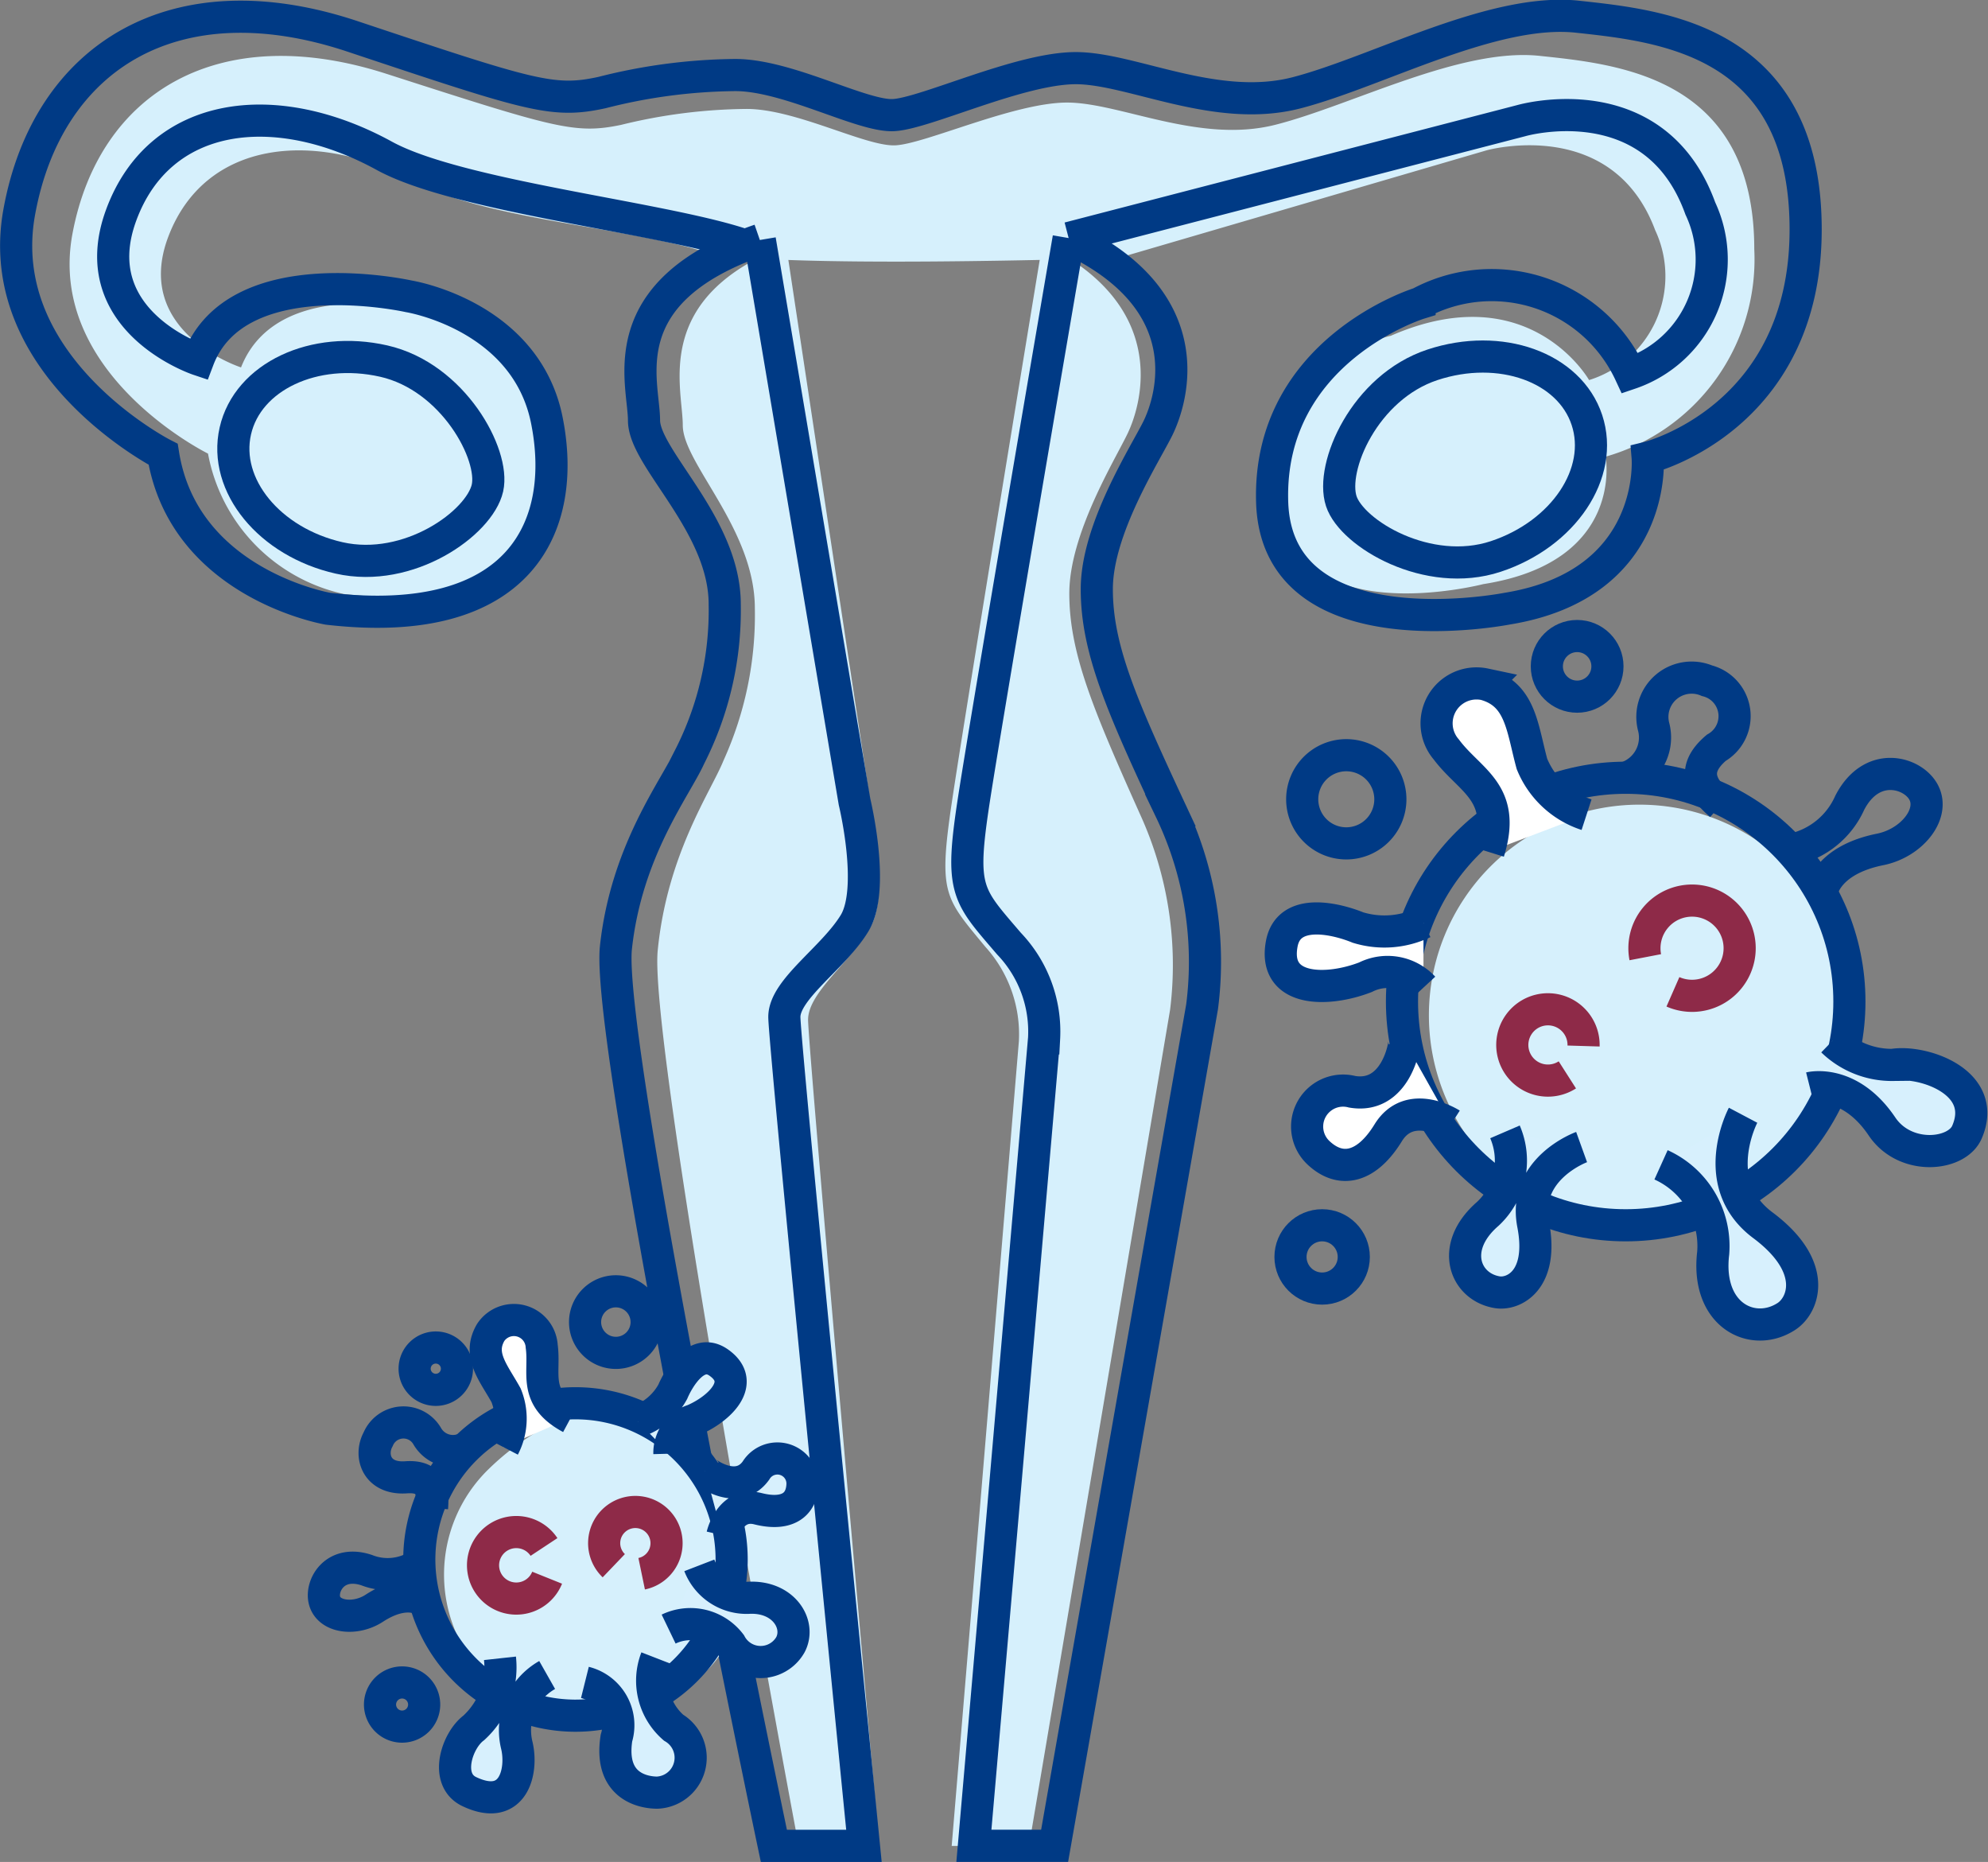 <svg xmlns="http://www.w3.org/2000/svg" width="80.423" height="75.305" viewBox="0 0 80.423 75.305">
    <rect x="0" y="0" width="80.423" height="75.305" fill="#808080" stroke="none"/>
    <g data-name="GYNAECOLOGY ONCOLOGY" transform="translate(-70.788 -18563.503)">
        <path data-name="Path 25132" d="M29 10.541c-3.174-.983-8.834-1.316-11.628-2.8-4.143-2.19-8.554-1.674-10.024 2.198s2.941 5.291 2.941 5.291c1.47-3.742 7.23-2.323 7.23-2.323s4.455.688 5.258 4.56-.98 7.743-8.331 6.927a7.144 7.144 0 0 1-5.493-5.678S2.4 15.488 3.472 9.809s5.88-8.646 12.7-6.453 7.618 2.452 9.489 2.065a21.894 21.894 0 0 1 5.08-.645c2 0 4.811 1.525 6.014 1.472s4.812-1.73 6.95-1.73 5.346 1.677 8.421.9S59.61 2.29 62.818 2.629s8.688.854 8.688 7.823a8.3 8.3 0 0 1-6.014 8.388s.8 4.252-4.952 5.155c0 0-7.988 2.072-8.166-3.52s4.43-6.525 4.43-6.525c5.613-2.452 8.019 1.792 8.019 1.792a4.4 4.4 0 0 0 2.673-6.065c-1.737-4.646-6.816-3.228-6.816-3.228L45.8 10.8s-14.434.474-16.8-.257" transform="translate(70.25 18563.133)" style="fill:#d6f0fc"/>
        <path data-name="Path 25133" d="M39.978 12.771 43.4 35.419s.761 3.495 0 4.893-2.536 2.656-2.536 3.775S43.739 77.5 43.739 77.5h-3.254S34.4 45.2 34.781 41.291s2.155-6.431 2.662-7.689a14.238 14.238 0 0 0 1.268-6.151c0-3.215-2.916-5.871-2.916-7.409s-1.268-5.173 4.183-7.27" transform="translate(62.614 18560.66)" style="fill:#d6f0fc"/>
        <path data-name="Path 25134" d="M54.087 12.668s-3.126 18.961-3.67 22.64-.272 3.821 1.359 5.8a5.272 5.272 0 0 1 1.359 3.821l-2.718 32.547h3.126l5.709-33.819a14.648 14.648 0 0 0-1.223-7.924c-1.9-4.245-2.854-6.509-2.854-8.914s1.834-5.377 2.356-6.463c.589-1.226 1.722-5.188-3.443-7.688" transform="translate(58.871 18560.686)" style="fill:#d6f0fc"/>
        <path data-name="Path 25135" d="M38.368 12.48 42.2 35.206s.852 3.507 0 4.909-2.84 2.665-2.84 3.788 3.22 33.525 3.22 33.525h-3.644s-6.814-32.4-6.389-36.331 2.414-6.453 2.982-7.715a13.058 13.058 0 0 0 1.419-6.172c0-3.226-3.265-5.891-3.265-7.434s-1.42-5.191 4.685-7.3" transform="translate(63.158 18560.73)" style="stroke-width:1.3px;stroke-miterlimit:10;stroke:#003a85;fill:none"/>
        <path data-name="Path 25136" d="M29.768 9.71C26.4 8.629 18.358 7.788 15.391 6.161 10.989 3.747 6.3 4.315 4.742 8.574S7.866 14.4 7.866 14.4c1.562-4.118 8.518-2.555 8.518-2.555s4.733.757 5.584 5.016-1.042 8.519-8.85 7.62c0 0-5.83-.986-6.673-6.247 0 0-6.957-3.55-5.821-9.8s6.248-9.513 13.488-7.1 8.093 2.7 10.081 2.271a22.5 22.5 0 0 1 5.4-.71c2.129 0 5.111 1.678 6.388 1.621s5.111-1.9 7.383-1.9 5.679 1.846 8.945.994S60.256.165 63.663.536s9.228.939 9.228 8.606-6.391 9.229-6.391 9.229.426 5.111-5.679 6.105c0 0-9.323 1.845-9.512-4.307s5.963-8.045 5.963-8.045a6.175 6.175 0 0 1 8.518 2.839 4.864 4.864 0 0 0 2.84-6.673c-1.846-5.111-7.241-3.551-7.241-3.551l-18.313 4.75" transform="translate(70.943 18563.643)" style="stroke-width:1.3px;stroke-miterlimit:10;stroke:#003a85;fill:none"/>
        <path data-name="Path 25137" d="M55.433 12.376c5.4 2.508 4.212 6.484 3.6 7.714-.545 1.089-2.461 4.07-2.461 6.483s.994 4.685 2.981 8.945a14.164 14.164 0 0 1 1.278 7.951L54.866 77.4H51.6l2.84-32.655a5.146 5.146 0 0 0-1.42-3.833c-1.7-1.988-1.988-2.13-1.42-5.821s3.834-22.716 3.834-22.716" transform="translate(58.586 18560.756)" style="stroke-width:1.3px;stroke-miterlimit:10;stroke:#003a85;fill:none"/>
        <path data-name="Path 25138" d="M22.383 24.029c-.321 1.42-3.184 3.465-6 2.828s-4.7-2.935-4.2-5.134 3.184-3.465 6-2.828 4.505 3.785 4.2 5.134z" transform="translate(68.125 18559.211)" style="stroke-width:1.3px;stroke-miterlimit:10;stroke:#003a85;fill:none"/>
        <path data-name="Path 25139" d="M71.294 24.558c-.456-1.382.944-4.61 3.688-5.517s5.542.094 6.249 2.234-.944 4.61-3.688 5.517-5.815-.92-6.249-2.234z" transform="translate(53.755 18559.217)" style="stroke-width:1.3px;stroke-miterlimit:10;stroke:#003a85;fill:none"/>
        <path data-name="Path 25140" d="M93.041 51.171a8.519 8.519 0 1 1-8.519-8.519 8.519 8.519 0 0 1 8.519 8.519" transform="translate(52.59 18553.395)" style="fill:#d6f0fc"/>
        <circle data-name="Ellipse 205" cx="9.05" cy="9.05" r="9.05" transform="translate(127.504 18594.959)" style="stroke-width:1.3px;stroke-miterlimit:10;stroke:#003a85;fill:none"/>
        <path data-name="Path 25141" d="M82.49 41.475a3.584 3.584 0 0 1-2.209-2.052c-.4-1.463-.452-2.819-1.908-3.221a1.615 1.615 0 0 0-1.557 2.636c.954 1.281 2.461 1.733 1.708 4.143" transform="translate(52.481 18554.977)" style="fill:#fff"/>
        <path data-name="Path 25142" d="M82.49 41.475a3.584 3.584 0 0 1-2.209-2.052c-.4-1.463-.452-2.819-1.908-3.221a1.615 1.615 0 0 0-1.557 2.636c.954 1.281 2.461 1.733 1.708 4.143" transform="translate(52.481 18554.977)" style="stroke-width:1.3px;stroke-miterlimit:10;stroke:#003a85;fill:none"/>
        <path data-name="Path 25143" d="M86.521 39.926a1.711 1.711 0 0 0 1.13-2.066A1.589 1.589 0 0 1 89.81 36a1.477 1.477 0 0 1 .377 2.712c-1.078.915-.578 1.657.176 2.31" transform="translate(50.033 18555.035)" style="stroke-width:1.3px;stroke-miterlimit:10;stroke:#003a85;fill:none"/>
        <path data-name="Path 25144" d="M95.442 44.063a3.309 3.309 0 0 0 2.31-1.883c.879-1.708 2.5-1.253 2.963-.477.528.879-.431 2.1-1.733 2.36-2.116.427-2.335 1.632-2.335 1.632" transform="translate(47.864 18553.795)" style="stroke-width:1.3px;stroke-miterlimit:10;stroke:#003a85;fill:none"/>
        <path data-name="Path 25145" d="M73.86 48.9a3.66 3.66 0 0 1-2.648.2c-.837-.344-2.8-.854-3.085.653-.366 1.96 1.829 1.958 3.386 1.356a1.98 1.98 0 0 1 2.346.42" transform="translate(54.514 18551.918)" style="fill:#fff"/>
        <path data-name="Path 25146" d="M73.86 48.9a3.66 3.66 0 0 1-2.648.2c-.837-.344-2.8-.854-3.085.653-.366 1.96 1.829 1.958 3.386 1.356a1.98 1.98 0 0 1 2.346.42" transform="translate(54.514 18551.918)" style="stroke-width:1.3px;stroke-miterlimit:10;stroke:#003a85;fill:none"/>
        <path data-name="Path 25147" d="M73.432 55.27c.033.151-.344 2.36-2.113 2.059a1.454 1.454 0 0 0-1.368 2.461c.9.854 1.954.622 2.827-.8s2.546-.352 2.546-.352" transform="translate(54.168 18550.33)" style="fill:#fff"/>
        <path data-name="Path 25148" d="M73.432 55.27c.033.151-.344 2.36-2.113 2.059a1.454 1.454 0 0 0-1.368 2.461c.9.854 1.954.622 2.827-.8s2.546-.352 2.546-.352" transform="translate(54.168 18550.33)" style="stroke-width:1.3px;stroke-miterlimit:10;stroke:#003a85;fill:none"/>
        <path data-name="Path 25149" d="M88.411 61.255a3.606 3.606 0 0 1 2.11 3.57c-.3 2.511 1.6 3.449 2.963 2.561.695-.452 1.306-2-.954-3.688s-.8-4.448-.8-4.448" transform="translate(49.573 18549.359)" style="fill:#d7f0fd"/>
        <path data-name="Path 25150" d="M88.411 61.255a3.606 3.606 0 0 1 2.11 3.57c-.3 2.511 1.6 3.449 2.963 2.561.695-.452 1.306-2-.954-3.688s-.8-4.448-.8-4.448" transform="translate(49.573 18549.359)" style="stroke-width:1.3px;stroke-miterlimit:10;stroke:#003a85;fill:none"/>
        <path data-name="Path 25151" d="M79.553 60.136a2.944 2.944 0 0 1-.692 3.313c-1.562 1.348-.934 2.958.378 3.173.668.11 1.888-.489 1.453-2.748s1.961-3.123 1.961-3.123" transform="translate(52.118 18549.145)" style="fill:#d7f0fd"/>
        <path data-name="Path 25152" d="M79.553 60.136a2.944 2.944 0 0 1-.692 3.313c-1.562 1.348-.934 2.958.378 3.173.668.11 1.888-.489 1.453-2.748s1.961-3.123 1.961-3.123" transform="translate(52.118 18549.145)" style="stroke-width:1.3px;stroke-miterlimit:10;stroke:#003a85;fill:none"/>
        <path data-name="Path 25153" d="M96.373 57.178s1.593-.4 2.913 1.557c.933 1.384 3.019 1.187 3.435.229.884-2.038-1.8-2.922-3-2.721a3.451 3.451 0 0 1-2.441-.973" transform="translate(47.638 18550.33)" style="fill:#d7f0fd"/>
        <path data-name="Path 25154" d="M96.373 57.178s1.593-.4 2.913 1.557c.933 1.384 3.019 1.187 3.435.229.884-2.038-1.8-2.922-3-2.721a3.451 3.451 0 0 1-2.441-.973" transform="translate(47.638 18550.33)" style="stroke-width:1.3px;stroke-miterlimit:10;stroke:#003a85;fill:none"/>
        <path data-name="Path 25155" d="M72.8 41.793a1.783 1.783 0 1 1-1.78-1.783 1.783 1.783 0 0 1 1.78 1.783z" transform="translate(54.234 18554.037)" style="stroke-width:1.3px;stroke-miterlimit:10;stroke:#003a85;fill:none"/>
        <circle data-name="Ellipse 206" cx="1.226" cy="1.226" r="1.226" transform="translate(133.364 18589.227)" style="stroke-width:1.3px;stroke-miterlimit:10;stroke:#003a85;fill:none"/>
        <circle data-name="Ellipse 207" cx="1.28" cy="1.28" r="1.28" transform="translate(122.994 18613.059)" style="stroke-width:1.3px;stroke-miterlimit:10;stroke:#003a85;fill:none"/>
        <path data-name="Path 25156" d="M87.558 50.065a1.926 1.926 0 1 1 1.118 1.4" transform="translate(49.789 18552.152)" style="stroke:#8e2a48;stroke-width:1.3px;stroke-miterlimit:10;fill:none"/>
        <path data-name="Path 25157" d="M82.689 56.238a1.481 1.481 0 0 1-.244.126 1.442 1.442 0 1 1 .9-1.293" transform="translate(51.505 18550.738)" style="stroke:#8e2a48;stroke-width:1.3px;stroke-miterlimit:10;fill:none"/>
        <path data-name="Path 25158" d="M25.068 85.783c2.3 2.345 6.595 2.006 8.94-.3s1.628-7.1-.672-9.442-5.842-.974-8.187 1.326a5.949 5.949 0 0 0-.081 8.412" transform="translate(65.385 18545.574)" style="fill:#d6f0fc"/>
        <path data-name="Path 25159" d="M23.851 85.379a6.318 6.318 0 1 0 .086-8.935 6.319 6.319 0 0 0-.086 8.935z" transform="translate(65.707 18545.621)" style="stroke-width:1.3px;stroke-miterlimit:10;stroke:#003a85;fill:none"/>
        <path data-name="Path 25160" d="M26.318 75.33a2.5 2.5 0 0 0 .1-2.1c-.515-.926-1.154-1.627-.624-2.539a1.127 1.127 0 0 1 2.065.553c.151 1.1-.38 2.066 1.174 2.9" transform="translate(64.843 18546.705)" style="fill:#fff;stroke-width:1.3px;stroke:#003a85"/>
        <path data-name="Path 25161" d="M26.318 75.33a2.5 2.5 0 0 0 .1-2.1c-.515-.926-1.154-1.627-.624-2.539a1.127 1.127 0 0 1 2.065.553c.151 1.1-.38 2.066 1.174 2.9" transform="translate(64.843 18546.705)" style="fill:none"/>
        <path data-name="Path 25162" d="M23.357 76.692a1.2 1.2 0 0 1-1.574-.478 1.11 1.11 0 0 0-1.985.129c-.353.642-.077 1.624 1.138 1.536.985-.07 1.1.544 1.042 1.238" transform="translate(66.287 18545.373)" style="stroke-width:1.3px;stroke-miterlimit:10;stroke:#003a85;fill:none"/>
        <path data-name="Path 25163" d="M20.749 83.3a2.309 2.309 0 0 1-2.072.191c-1.273-.422-1.857.6-1.711 1.211.167.7 1.241.835 2.018.329 1.263-.822 1.962-.329 1.962-.329" transform="translate(66.946 18543.516)" style="stroke-width:1.3px;stroke-miterlimit:10;stroke:#003a85;fill:none"/>
        <path data-name="Path 25164" d="M33.718 74.784a2.556 2.556 0 0 0 1.418-1.194c.249-.581.98-1.8 1.857-1.183 1.141.8.046 1.871-1.025 2.331A1.383 1.383 0 0 0 35 76.095" transform="translate(62.868 18546.203)" style="fill:#d7f0fd"/>
        <path data-name="Path 25165" d="M33.718 74.784a2.556 2.556 0 0 0 1.418-1.194c.249-.581.98-1.8 1.857-1.183 1.141.8.046 1.871-1.025 2.331A1.383 1.383 0 0 0 35 76.095" transform="translate(62.868 18546.203)" style="stroke-width:1.3px;stroke-miterlimit:10;stroke:#003a85;fill:none"/>
        <path data-name="Path 25166" d="M37.312 78.085c.057.092 1.325 1.008 2.06-.007a1.015 1.015 0 0 1 1.885.557c-.033.867-.67 1.266-1.8.982s-1.44 1.07-1.44 1.07" transform="translate(61.995 18544.906)" style="fill:#d7f0fd"/>
        <path data-name="Path 25167" d="M37.312 78.085c.057.092 1.325 1.008 2.06-.007a1.015 1.015 0 0 1 1.885.557c-.033.867-.67 1.266-1.8.982s-1.44 1.07-1.44 1.07" transform="translate(61.995 18544.906)" style="stroke-width:1.3px;stroke-miterlimit:10;stroke:#003a85;fill:none"/>
        <path data-name="Path 25168" d="M33.787 88.258a2.517 2.517 0 0 0 .694 2.81 1.414 1.414 0 0 1-.657 2.629c-.579 0-1.954-.263-1.652-2.208a1.785 1.785 0 0 0-1.276-2.25" transform="translate(63.554 18542.309)" style="fill:#d7f0fd"/>
        <path data-name="Path 25169" d="M33.787 88.258a2.517 2.517 0 0 0 .694 2.81 1.414 1.414 0 0 1-.657 2.629c-.579 0-1.954-.263-1.652-2.208a1.785 1.785 0 0 0-1.276-2.25" transform="translate(63.554 18542.309)" style="stroke-width:1.3px;stroke-miterlimit:10;stroke:#003a85;fill:none"/>
        <path data-name="Path 25170" d="M36.61 83.3a2.054 2.054 0 0 0 1.964 1.313c1.438-.092 2.153 1.068 1.724 1.892a1.386 1.386 0 0 1-2.429-.028 2.034 2.034 0 0 0-2.5-.6" transform="translate(62.468 18543.514)" style="fill:#d7f0fd"/>
        <path data-name="Path 25171" d="M36.61 83.3a2.054 2.054 0 0 0 1.964 1.313c1.438-.092 2.153 1.068 1.724 1.892a1.386 1.386 0 0 1-2.429-.028 2.034 2.034 0 0 0-2.5-.6" transform="translate(62.468 18543.514)" style="stroke-width:1.3px;stroke-miterlimit:10;stroke:#003a85;fill:none"/>
        <path data-name="Path 25172" d="M27.682 88.939a2.567 2.567 0 0 0-1.235 2.815c.264 1.045-.117 2.757-1.918 1.9-1.019-.487-.5-2.069.184-2.576a3.325 3.325 0 0 0 1.06-2.814" transform="translate(65.241 18542.309)" style="fill:#d7f0fd"/>
        <path data-name="Path 25173" d="M27.682 88.939a2.567 2.567 0 0 0-1.235 2.815c.264 1.045-.117 2.757-1.918 1.9-1.019-.487-.5-2.069.184-2.576a3.325 3.325 0 0 0 1.06-2.814" transform="translate(65.241 18542.309)" style="stroke-width:1.3px;stroke-miterlimit:10;stroke:#003a85;fill:none"/>
        <path data-name="Path 25174" d="M31.26 70.772a1.245 1.245 0 1 0 .017-1.76 1.244 1.244 0 0 0-.017 1.76z" transform="translate(63.553 18547.074)" style="stroke-width:1.3px;stroke-miterlimit:10;stroke:#003a85;fill:none"/>
        <path data-name="Path 25175" d="M22.04 73.115a.856.856 0 1 0 .011-1.211.856.856 0 0 0-.011 1.211z" transform="translate(65.767 18546.344)" style="stroke-width:1.3px;stroke-miterlimit:10;stroke:#003a85;fill:none"/>
        <path data-name="Path 25176" d="M20.2 91.074a.893.893 0 1 0 .012-1.263.893.893 0 0 0-.012 1.263z" transform="translate(66.217 18541.994)" style="stroke-width:1.3px;stroke-miterlimit:10;stroke:#003a85;fill:none"/>
        <path data-name="Path 25177" d="M27.917 82.123a1.365 1.365 0 0 0-.161-.2 1.345 1.345 0 1 0 .288 1.443" transform="translate(64.878 18543.947)" style="stroke:#8e2a48;stroke-width:1.3px;stroke-miterlimit:10;fill:none"/>
        <path data-name="Path 25178" d="M33.441 82.943a1.281 1.281 0 0 0 .229-.07 1.262 1.262 0 1 0-1.357-.254" transform="translate(63.305 18544.209)" style="stroke:#8e2a48;stroke-width:1.3px;stroke-miterlimit:10;fill:none"/>
    </g>
</svg>
